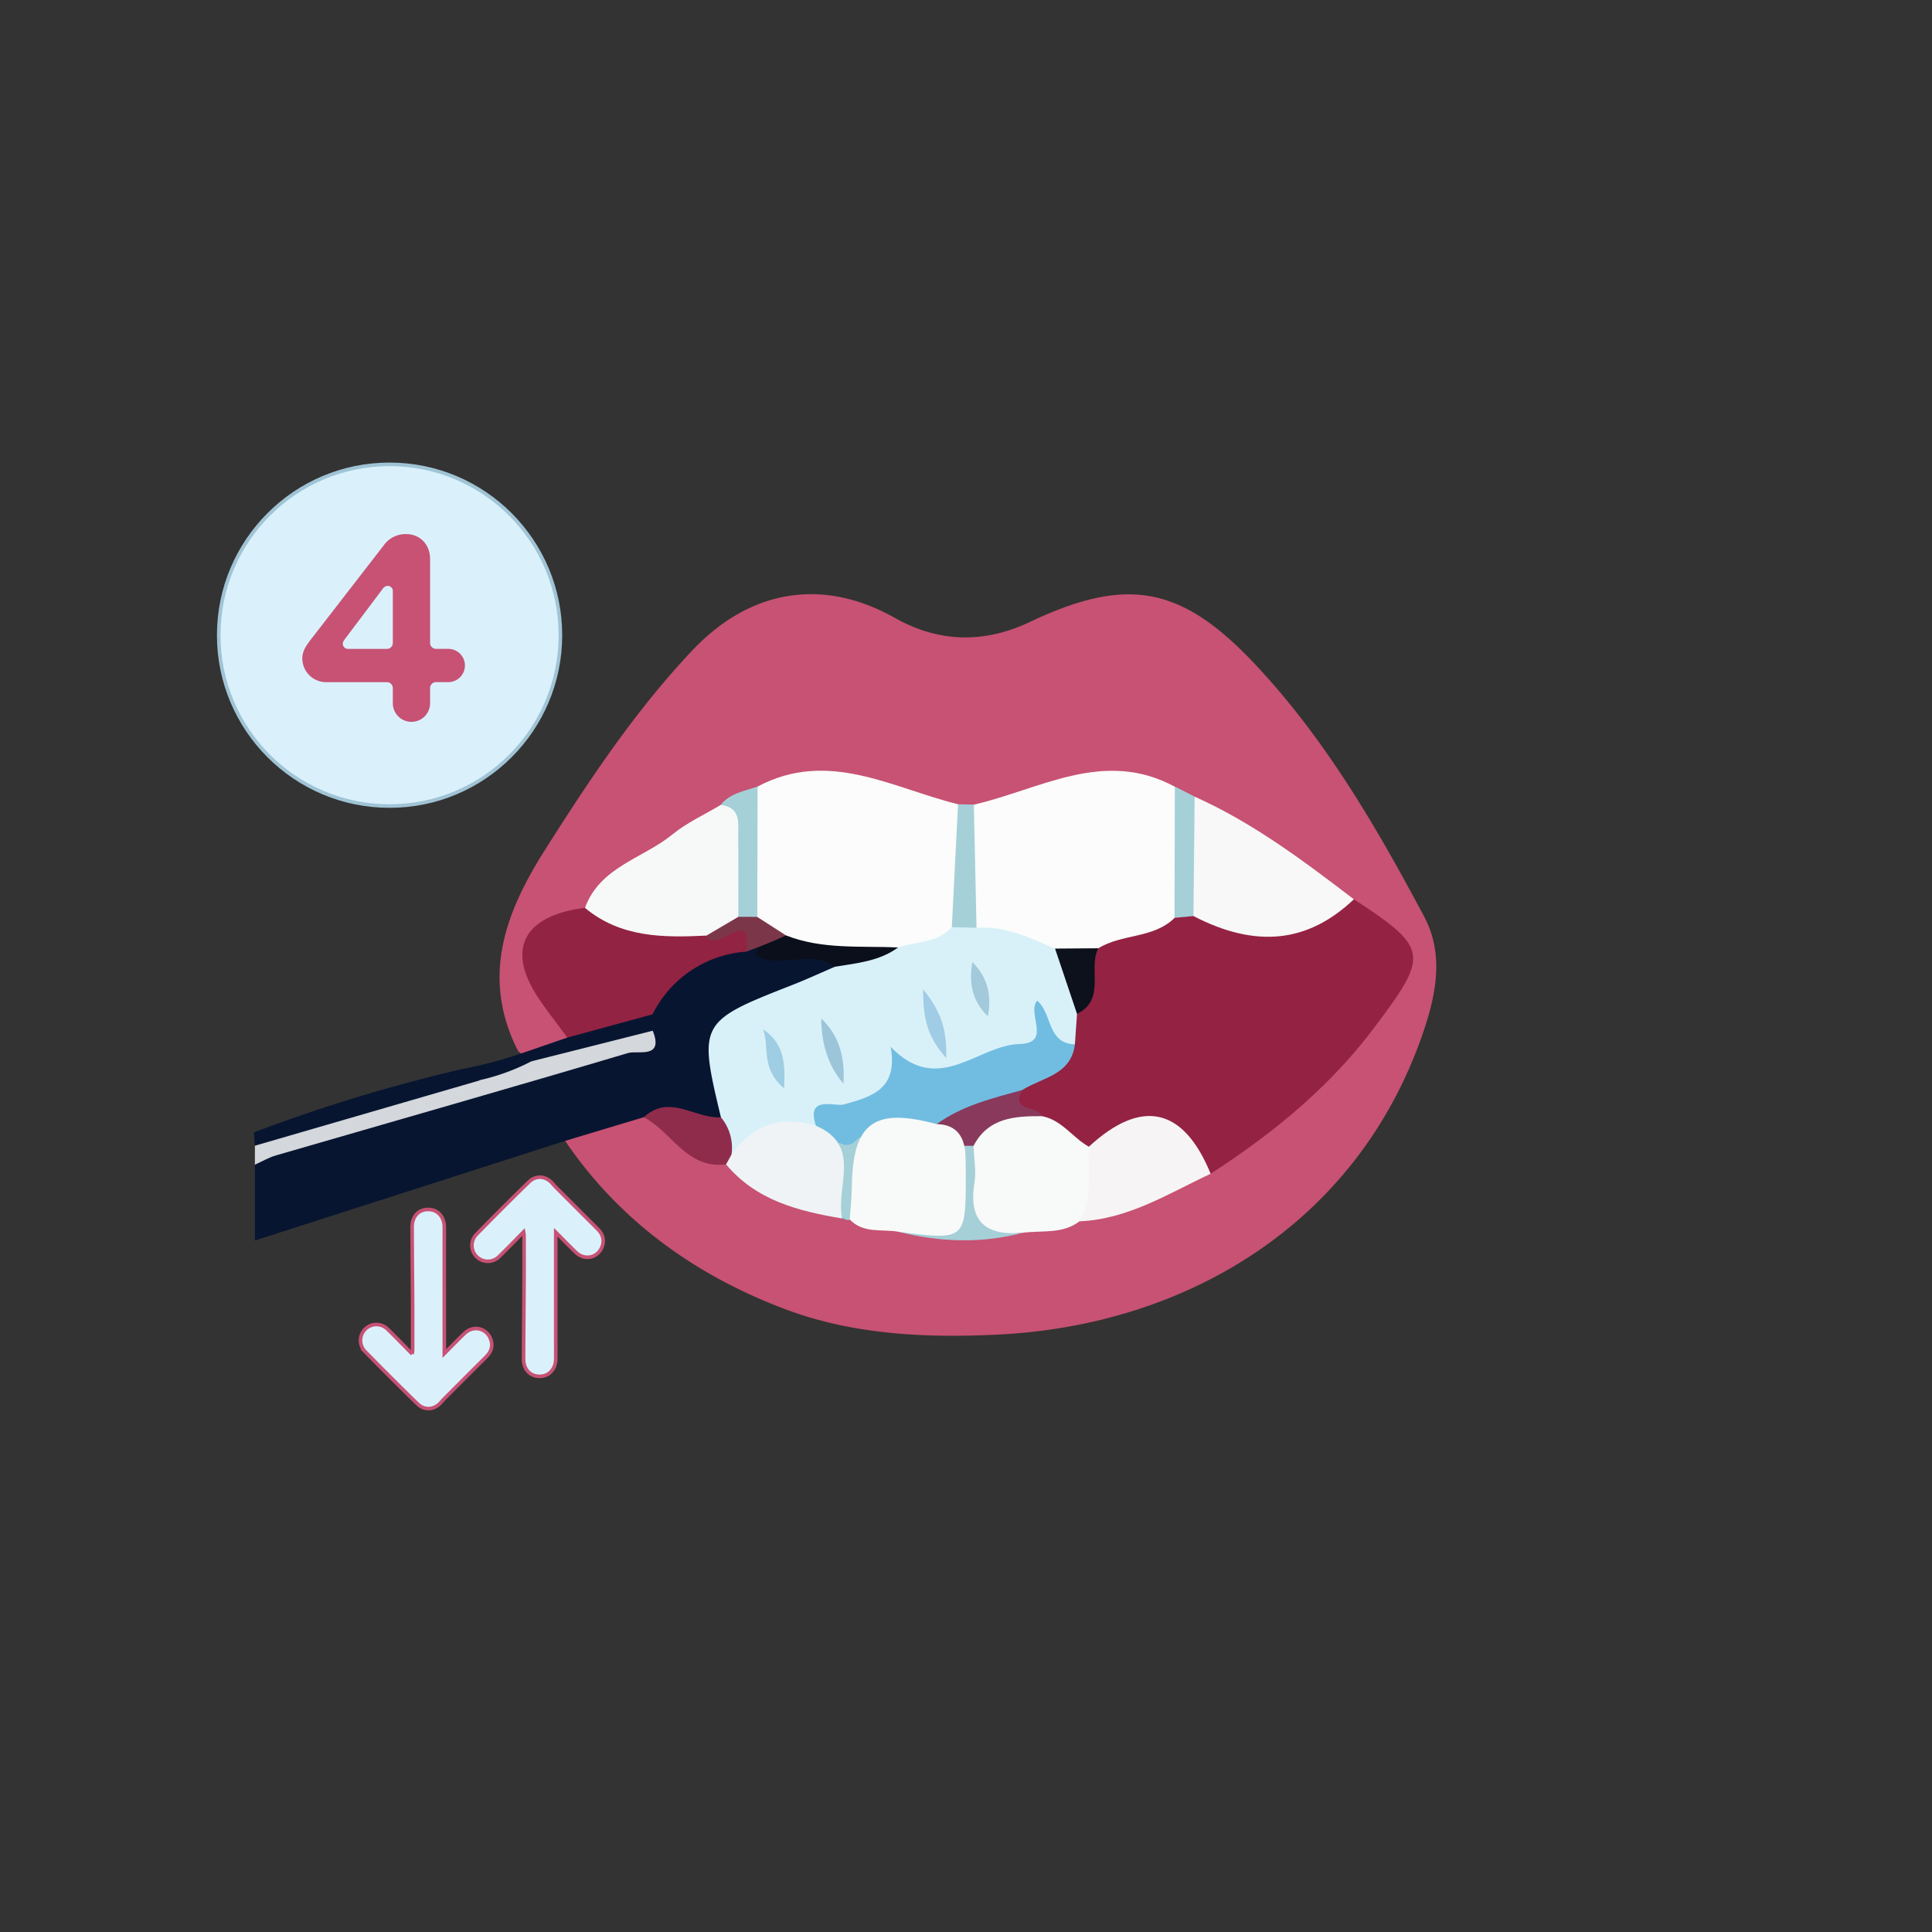 <svg id="Capa_1" data-name="Capa 1" xmlns="http://www.w3.org/2000/svg" viewBox="0 0 1080 1080"><rect x="0" y="0" width="1080" height="1080" fill="#333333" stroke="none"/><defs><style>.cls-1{fill:#071531;}.cls-2{fill:#d4d7db;}.cls-3{fill:#c75273;}.cls-4{fill:#d8f1f9;}.cls-5{fill:#922342;}.cls-6{fill:#8f2c4b;}.cls-7{fill:#0a0f1b;}.cls-8{fill:#7c364a;}.cls-9{fill:#942243;}.cls-10{fill:#fbfcfb;}.cls-11{fill:#f8f8f8;}.cls-12{fill:#f7f9f9;}.cls-13{fill:#71bde1;}.cls-14{fill:#f8f9f9;}.cls-15{fill:#f7f4f6;}.cls-16{fill:#a5d0d8;}.cls-17{fill:#0d111c;}.cls-18{fill:#9dc5da;}.cls-19{fill:#a2cadb;}.cls-20{fill:#9fcde3;}.cls-21{fill:#a0cce5;}.cls-22{fill:#89395c;}.cls-23{fill:#f8faf9;}.cls-24{fill:#eff3f5;}.cls-25,.cls-26{fill:#daf1fc;stroke-miterlimit:10;stroke-width:2px;}.cls-25{stroke:#c75274;}.cls-26{stroke:#a0c4d5;}.cls-27{fill:#c75274;}</style></defs><path class="cls-1" d="M315.92,637.76,142.49,693.45V651.06c6.41-12.49,18.43-15.29,30.63-18.12,58.29-13.5,114.27-35,172.11-50.1,5-1.31,10-3.73,12.2-9.27,1.13-3.73,2.44-7.38,3.87-11,10.18-24.19,29.09-35,54.62-35.53,2.68-.08,5.37,0,8.05.16,13.53,7,32.85-6.17,43.16,12.25-1.32,13.59-13.44,14.38-22.46,18.18-40.29,17-40.34,16.84-36.95,59.19a20,20,0,0,1-1.31,7.63c-4.39,9.61-12.29,6.8-19.66,5.38-8.29-1.6-16.56-4.12-24.48,1.2C347.46,637.63,332.11,640.63,315.92,637.76Z"/><path class="cls-2" d="M364.87,576.17c6.44,16-8.42,10.88-13.75,12.47-65.46,19.47-131.15,38.17-196.74,57.2-4.12,1.2-7.93,3.45-11.89,5.22v-10.6c12.18-12.41,28.46-13.54,44.23-16,20.87-5.42,39.85-17.73,62.38-17.07,14.58-9.87,34.21-7.58,47.82-19.84C319.45,583,340,566.5,364.87,576.17Z"/><path class="cls-3" d="M315.92,637.76l43.88-13.21c21.09-1.16,30.5,21.79,49.92,24.11,18.8,13.67,40.27,21.17,62.45,27.08a65.29,65.29,0,0,1,7.32,1.7c8.67,2.47,17.64,3.45,26.45,5.24a138.4,138.4,0,0,0,64-.49c10.44-2.1,21.12-2.71,31.49-5.18,25.42-4.3,48.06-15.91,70.93-26.91,34.29-22.14,65.8-47.31,90.15-80.65,23.56-32.25,23.15-36.39-9.09-61.32-29.2-19.88-57.44-41.27-89.38-56.86-4.54-2-8.87-4.5-13.74-5.72-24.14-10.7-47.78-6-71.43,2-10.76,3.62-21.95,5.69-33.18,7.45a46.76,46.76,0,0,1-11.82.06,229.31,229.31,0,0,1-40.8-9.76c-21.48-7.39-42.79-8.38-64.08.41-8.1,2.59-16.24,5.11-23.37,10-25.74,17.37-54,31.24-75.9,54-33.57,17.54-34.56,20.58-16.89,52.46,3.33,6,7.48,11.7,6.11,19.18-6.67,5.7-14.21,9.15-23.17,8.89a7.73,7.73,0,0,1-6.26-2.93c-20.6-40.64-7.3-76.76,14.84-111.73,24.79-39.15,50.28-77.61,82.3-111.62,33.85-36,75-40.35,113.58-18.57,24.7,13.94,50,14.36,75.51,2.27,53.54-25.32,83.94-20.61,125,22.75,39.62,41.85,68.48,91.44,95.39,142,11.61,21.79,6.3,45.18-1.33,66.9C757.74,684.8,662.61,740.71,558.59,746c-40.8,2.08-81.67.15-119.58-14.13C389.27,713.16,346.47,682.83,315.92,637.76Z"/><path class="cls-4" d="M403,624.57c-12.67-52.75-12.2-53.56,40-74,8-3.14,15.83-6.76,23.74-10.16,7.3-12.56,21.38-11.17,32.49-15.9a249.45,249.45,0,0,0,37.17-12.14,53.2,53.2,0,0,1,11.6-1.2c15.7,0,30.11,3.79,42.43,14,11.05,11.72,13.8,27.05,18.17,41.7.76,5.51.16,10.78-3,15.52-6.47,17.59-16-13.21-26,2.28-7.88,12.19-26.69,11.11-40.4,16.57a43,43,0,0,1-23.16,2.6c-4.12-.68-10.19-4.36-12.12-.18-9.64,20.89-33.31,17.26-48.07,28.82-18.14-.93-32.07,13.37-49.84,13.9C399.25,639.89,404.31,631.79,403,624.57Z"/><path class="cls-5" d="M317.14,580c-5.59-7.66-11.55-15.08-16.73-23C283,530.3,293,511.77,327,507.49c23.12-1.94,44.34,12.49,67.77,7.81,5.93.94,11.9-.82,17.68-.29,5.44.5,10.52,1.84,11.69,5.24S422.31,528.39,417,532a63.37,63.37,0,0,0-52.2,35C350.24,576.23,335.54,584.93,317.14,580Z"/><path class="cls-6" d="M403,624.57a26.58,26.58,0,0,1,5.9,20.93c.5,2.64-.43,4.49-3,5.39-22,2.78-30.33-18.2-46-26.34C374.2,611.21,388.58,625.48,403,624.57Z"/><path class="cls-7" d="M502.06,529.62c-10.52,7.74-23.09,8.78-35.36,10.8-13.62-10.24-30.39,1.68-44.33-6.31,1.75-10.78,9.85-14.25,19-16.57C461.92,519.87,483.91,515.12,502.06,529.62Z"/><path class="cls-1" d="M364.87,576.17c0-3-.05-6.09-.07-9.15l-47.66,13L292,588.67h0q-5.71,2-12,3.79c-7.49,2.15-14.63,3.8-21.33,5.08a904.82,904.82,0,0,0-94.39,27.33q-11.39,4-22.33,8.14c.16,2.49.33,5,.49,7.46L268,604l-.12-.12A119.06,119.06,0,0,0,297,593.31h0Z"/><path class="cls-8" d="M439.39,522.9Q434.88,525,430,527q-6.69,2.78-13,5c1.44-7.94.21-10.52-1.21-11.39-4.27-2.6-13.91,7.6-19.17,4.55a4.05,4.05,0,0,1-1.7-2.13c1.28-9.73,8.79-12.57,16.62-15.11a30.87,30.87,0,0,1,12-.17C431.13,510.36,439.29,512.43,439.39,522.9Z"/><path class="cls-9" d="M600.88,583.76q.58-8.49,1.18-17c5.17-13.61-1-30.08,10.58-42.1,12.8-9.94,28.81-11.36,43.43-16.51a38.72,38.72,0,0,1,11.81-.69c30.41,12.94,59.77,5.8,88.94-4.77,42.16,27.62,42.08,31,11.08,72.14-25.1,33.34-56.56,58.89-91.13,81.28-2.43-1.06-5.5-1.69-6.94-3.68-17-23.61-37.57-22.12-59.91-8.72-12.27.25-20-9.37-30.08-13.86-8.23-5.37-20.08-8.94-11.93-22.86C576.9,596.45,589.48,591,600.88,583.76Z"/><path class="cls-10" d="M439.39,522.9l-16.07-10.32c-12.41-24.32-11.47-48.61.17-72.88,39.51-21.06,75.23.8,112.08,9.89,8.8,23.4,13.56,46.6-3.49,68.68-8,9-19.89,7.91-30,11.35C481,528.68,459.66,530.88,439.39,522.9Z"/><path class="cls-10" d="M656.57,513.13c-11.83,11.67-29.45,8.74-42.65,17-8,4.39-16,6.16-24.14.18-14.08-6-27.89-12.94-43.9-11.64-10.31-22.74-8-45.76-1.49-68.87,37-8.47,72.7-31.52,112.38-10C667.31,464.22,668.8,488.69,656.57,513.13Z"/><path class="cls-11" d="M756.82,502.71c-25.71,24.41-54.77,27.45-89.68,9.37-8.29-22.33-9.45-44.6.68-66.74C700.43,459.91,728.69,481.21,756.82,502.71Z"/><path class="cls-12" d="M412.72,512.52,394.92,523C370.84,524.2,347,524.19,327,507.5c8.41-23,32.38-27.57,48.83-41,8.09-6.62,17.94-11.08,27-16.51,9.6-5.26,13.94,1.44,14.07,8.53C417.27,476.56,422.64,495.22,412.72,512.52Z"/><path class="cls-13" d="M600.88,583.76c-2.13,17.26-18.2,18.5-29.28,25.47-14.11,12.18-30,20.88-48.41,24.47-32.83,1.1-32.82,1.1-39.7,33.13-1.26,5.85-1.9,12.07-8.52,14.85l-2.09.05-2-.58c-12.11-15.24-7.25-35.31-14.77-51.86-5.77-17.31,10.56-10.56,15.41-11.86,16.51-4.44,30.55-9,26.36-32.28,26.71,27.92,48.65-.94,72-1.55,18.43-.47,3.81-17,9.89-24.24C588.36,566.5,585.2,583.38,600.88,583.76Z"/><path class="cls-14" d="M582.29,623.91c11.22,2,17.21,12,26.39,17.11,12,15.63,11.39,29.67-5.22,41.71-9.49,7.23-20.88,5-31.56,6.37-34.35,3.27-36.4.41-33.38-46.71C545.53,618.31,562.77,618.41,582.29,623.91Z"/><path class="cls-15" d="M603.46,682.73c7.82-13.14,4.53-27.67,5.22-41.71,29.46-27.22,52.88-22,68.08,15.11C653.13,667.21,630.69,681.56,603.46,682.73Z"/><path class="cls-16" d="M502.42,688.63c29.74-.92,29.74-.92,33.1-48.15,2.92-2.91,5.81-2.94,8.68.06.25,6.9,1.6,14,.53,20.67-3.54,22,6.64,29.79,27.18,27.89C548.7,695.26,525.54,694.39,502.42,688.63Z"/><path class="cls-16" d="M412.72,512.52c0-14.86.15-29.72-.06-44.58-.11-7.54,1.87-16.59-9.81-18,5.3-6.61,13.34-7.71,20.64-10.27q-.08,36.44-.16,72.88Z"/><path class="cls-16" d="M667.82,445.34q-.33,33.38-.68,66.74l-10.58,1q.11-36.7.2-73.41Z"/><path class="cls-16" d="M544.39,449.76q.75,34.42,1.49,68.87l-13.8-.36,3.48-68.68Z"/><path class="cls-17" d="M589.78,530.27l24.14-.18c-5.87,11.61,4.56,28.49-11.85,36.69Q595.92,548.53,589.78,530.27Z"/><path class="cls-18" d="M471.49,605.84c-9-10.53-12.29-23-12.43-36.52C469.66,579.3,472.38,592,471.49,605.84Z"/><path class="cls-19" d="M552.23,568.13c-9-8.59-10.62-19-8.69-30.34C552.34,546.44,554.35,556.77,552.23,568.13Z"/><path class="cls-20" d="M438.3,608.38c-13.54-11.56-7.87-23.67-11.83-33.09C437.49,582.74,439.26,592.77,438.3,608.38Z"/><path class="cls-21" d="M516,553c10.41,12.89,13.2,22.54,13,38.51C518.22,579.43,516.09,569.54,516,553Z"/><path class="cls-22" d="M544.2,640.54l-8.68-.07q-6-6-12-12c14.37-10.54,31.36-14.53,48.08-19.2-7.36,12.85,9.12,8.33,10.68,14.68C567.16,623.87,552.44,624.78,544.2,640.54Z"/><path class="cls-16" d="M484,656.5c-1,8.85-4.69,25.44-10,25.5-5.1.06-9.26-15.2-10-25.5-.54-7.49.44-16.47,4-17.5,1.8-.52,3,1.38,6,1,4.05-.5,5.22-4.32,7-4C483.72,636.49,485.16,646.15,484,656.5Z"/><path class="cls-23" d="M475,681.68c.42-6.1,1.13-12.19,1.2-18.3.44-35.65,12.35-44.49,47.34-35,10,.17,14.93,5.62,16,15.18.28,4.41.32,8.82.33,13.23.06,36.41-.21,36.63-37.4,31.8C493.12,686.91,482.66,689.77,475,681.68Z"/><path class="cls-24" d="M456.1,629.29c26.26,11.21,10.64,34.35,14.77,51.86-24.46-4.1-48.09-10-65-30.26l3-5.39C420.75,628.82,436.45,623.29,456.1,629.29Z"/><g id="WZy8cI.tif"><path class="cls-25" d="M248.37,756.65c4.11-4.13,7.61-7.75,11.25-11.24,5.07-4.88,12.69-3,14.83,3.63,1.18,3.66,0,6.76-2.66,9.42q-11.31,11.28-22.59,22.6c-.9.89-1.78,1.8-2.6,2.77-3.61,4.27-9.15,4.89-13.16,1q-15-14.61-29.6-29.57a8.87,8.87,0,0,1,12.67-12.4c4.62,4.46,9.06,9.1,13.9,14a18.68,18.68,0,0,0,.26-2c0-8.54,0-17.08,0-25.62-.08-14.44-.24-28.89-.28-43.33,0-6.54,4.35-10.5,10.43-9.7,4.33.57,7.47,4.43,7.53,9.38.06,4.31,0,8.62,0,12.93Z"/></g><g id="WZy8cI.tif-2" data-name="WZy8cI.tif"><path class="cls-25" d="M310.66,688.83c4.12,4.12,7.62,7.75,11.25,11.24,5.08,4.87,12.7,3,14.83-3.63,1.18-3.66,0-6.77-2.65-9.43q-11.32-11.26-22.6-22.59c-.89-.9-1.78-1.81-2.59-2.77-3.61-4.27-9.15-4.9-13.16-1q-15,14.61-29.6,29.58a8.87,8.87,0,0,0,12.67,12.4c4.62-4.46,9.06-9.1,13.89-14a18.68,18.68,0,0,1,.26,2c0,8.54.05,17.08,0,25.62-.07,14.44-.24,28.89-.28,43.33,0,6.53,4.35,10.49,10.44,9.69,4.33-.57,7.47-4.42,7.53-9.37.06-4.31,0-8.62,0-12.94Z"/></g><circle class="cls-26" cx="217.77" cy="355.08" r="95.5"/><path class="cls-27" d="M219.59,393.12v-8.4a3.32,3.32,0,0,0-3.4-3.39H182.41A13.28,13.28,0,0,1,169,367.91c0-3.55,1.78-6.46,4.2-9.69l41.53-53.66a14.93,14.93,0,0,1,12.29-6c7.92,0,13.41,6,13.41,13.9v46.87a3.32,3.32,0,0,0,3.4,3.39h6.46a9.3,9.3,0,1,1,0,18.59h-6.46a3.32,3.32,0,0,0-3.4,3.39v8.4a10.42,10.42,0,1,1-20.84,0Zm-3.4-30.38a3.32,3.32,0,0,0,3.4-3.39v-29.1a2.83,2.83,0,0,0-2.75-2.74,3.37,3.37,0,0,0-2.75,1.45L193.4,356.44c-1.13,1.45-1.78,2.42-1.78,3.39a2.94,2.94,0,0,0,3.08,2.91Z"/></svg>